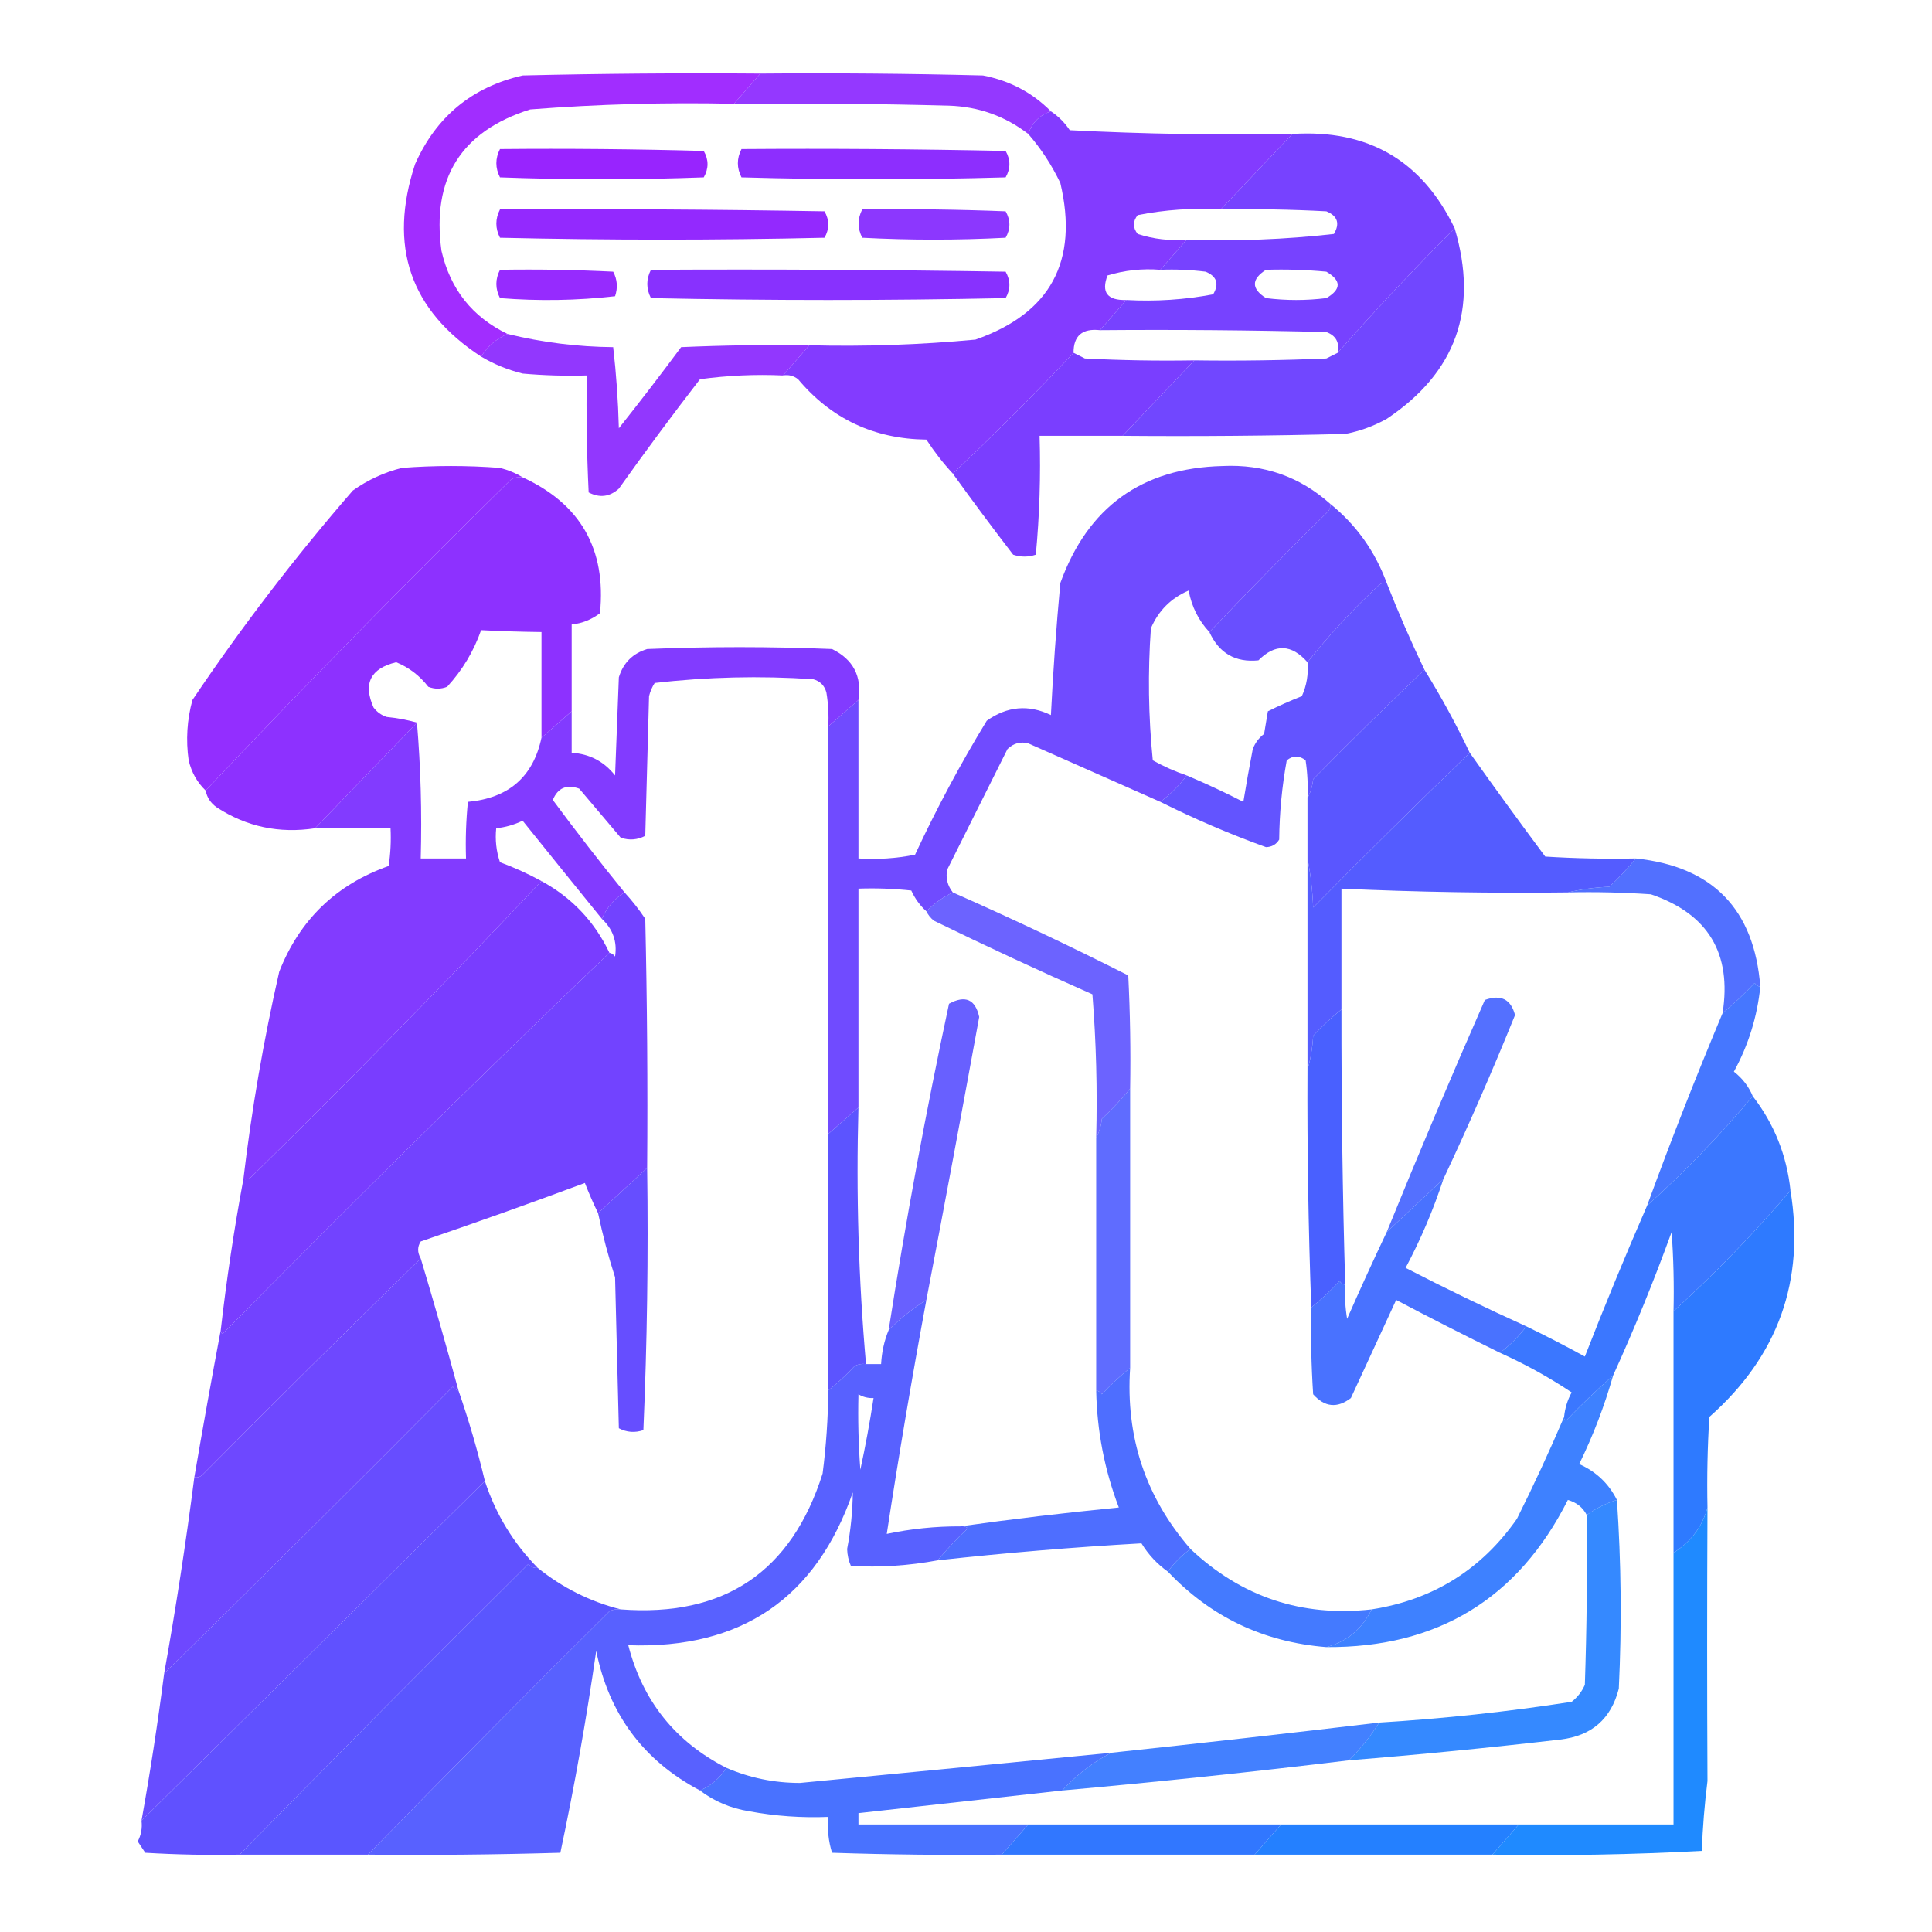 <?xml version="1.0" encoding="UTF-8"?>
<!DOCTYPE svg PUBLIC "-//W3C//DTD SVG 1.1//EN" "http://www.w3.org/Graphics/SVG/1.1/DTD/svg11.dtd">
<svg xmlns="http://www.w3.org/2000/svg" version="1.1" width="512px" height="512px" style="shape-rendering:geometricPrecision; text-rendering:geometricPrecision; image-rendering:optimizeQuality; fill-rule:evenodd; clip-rule:evenodd" xmlns:xlink="http://www.w3.org/1999/xlink">
<g><path style="opacity:0.947" fill="#9c22ff" d="M 201.5,19.5 C 199.167,22.167 196.833,24.833 194.5,27.5C 176.463,27.1 158.463,27.6 140.5,29C 122.178,34.792 114.345,47.292 117,66.5C 119.364,76.687 125.197,84.02 134.5,88.5C 131.573,89.757 129.239,91.757 127.5,94.5C 108.682,82.219 102.849,65.219 110,43.5C 115.592,30.906 125.092,23.073 138.5,20C 159.497,19.5 180.497,19.333 201.5,19.5 Z"/></g>
<g><path style="opacity:0.944" fill="#8e2dff" d="M 201.5,19.5 C 221.169,19.333 240.836,19.5 260.5,20C 267.565,21.364 273.565,24.53 278.5,29.5C 275.5,30.5 273.5,32.5 272.5,35.5C 266.347,30.763 259.347,28.263 251.5,28C 232.503,27.5 213.503,27.333 194.5,27.5C 196.833,24.833 199.167,22.167 201.5,19.5 Z"/></g>
<g><path style="opacity:0.98" fill="#8137ff" d="M 278.5,29.5 C 280.479,30.812 282.145,32.479 283.5,34.5C 303.155,35.5 322.822,35.833 342.5,35.5C 336.167,42.167 329.833,48.833 323.5,55.5C 316.053,55.071 308.719,55.571 301.5,57C 300.167,58.667 300.167,60.333 301.5,62C 305.7,63.367 310.033,63.867 314.5,63.5C 312.167,66.167 309.833,68.833 307.5,71.5C 302.703,71.121 298.036,71.621 293.5,73C 291.793,77.481 293.459,79.647 298.5,79.5C 296.167,82.167 293.833,84.833 291.5,87.5C 286.814,86.984 284.481,88.984 284.5,93.5C 274.167,104.5 263.5,115.167 252.5,125.5C 249.945,122.75 247.612,119.75 245.5,116.5C 231.634,116.333 220.301,111 211.5,100.5C 210.311,99.571 208.978,99.238 207.5,99.5C 209.833,96.833 212.167,94.167 214.5,91.5C 229.207,91.873 243.873,91.373 258.5,90C 278.392,83.058 285.892,69.225 281,48.5C 278.731,43.744 275.897,39.41 272.5,35.5C 273.5,32.5 275.5,30.5 278.5,29.5 Z"/></g>
<g><path style="opacity:0.996" fill="#9824fe" d="M 132.5,39.5 C 150.503,39.333 168.503,39.5 186.5,40C 187.833,42.333 187.833,44.667 186.5,47C 168.5,47.667 150.5,47.667 132.5,47C 131.221,44.502 131.221,42.002 132.5,39.5 Z"/></g>
<g><path style="opacity:1" fill="#8d2efe" d="M 196.5,39.5 C 219.836,39.333 243.169,39.5 266.5,40C 267.833,42.333 267.833,44.667 266.5,47C 243.167,47.667 219.833,47.667 196.5,47C 195.221,44.502 195.221,42.002 196.5,39.5 Z"/></g>
<g><path style="opacity:0.985" fill="#7640ff" d="M 342.5,35.5 C 362.52,34.21 376.854,42.544 385.5,60.5C 374.775,71.222 364.442,82.222 354.5,93.5C 355.035,90.761 354.035,88.928 351.5,88C 331.503,87.5 311.503,87.333 291.5,87.5C 293.833,84.833 296.167,82.167 298.5,79.5C 306.279,79.932 313.946,79.432 321.5,78C 323.14,75.224 322.473,73.224 319.5,72C 315.514,71.501 311.514,71.335 307.5,71.5C 309.833,68.833 312.167,66.167 314.5,63.5C 327.599,63.962 340.599,63.462 353.5,62C 355.14,59.224 354.473,57.224 351.5,56C 342.173,55.5 332.839,55.334 323.5,55.5C 329.833,48.833 336.167,42.167 342.5,35.5 Z M 335.5,71.5 C 340.844,71.334 346.177,71.501 351.5,72C 355.5,74.333 355.5,76.667 351.5,79C 346.167,79.667 340.833,79.667 335.5,79C 331.581,76.507 331.581,74.007 335.5,71.5 Z"/></g>
<g><path style="opacity:1" fill="#9329fe" d="M 132.5,55.5 C 161.169,55.333 189.835,55.5 218.5,56C 219.833,58.333 219.833,60.667 218.5,63C 189.833,63.667 161.167,63.667 132.5,63C 131.221,60.502 131.221,58.002 132.5,55.5 Z"/></g>
<g><path style="opacity:0.968" fill="#8831fe" d="M 228.5,55.5 C 241.171,55.333 253.838,55.5 266.5,56C 267.833,58.333 267.833,60.667 266.5,63C 253.833,63.667 241.167,63.667 228.5,63C 227.221,60.502 227.221,58.002 228.5,55.5 Z"/></g>
<g><path style="opacity:0.981" fill="#6f45ff" d="M 385.5,60.5 C 391.867,81.909 385.867,98.742 367.5,111C 364.052,112.927 360.385,114.261 356.5,115C 336.836,115.5 317.169,115.667 297.5,115.5C 303.833,108.833 310.167,102.167 316.5,95.5C 328.171,95.666 339.838,95.5 351.5,95C 352.527,94.487 353.527,93.987 354.5,93.5C 364.442,82.222 374.775,71.222 385.5,60.5 Z"/></g>
<g><path style="opacity:0.977" fill="#9427fe" d="M 132.5,71.5 C 142.506,71.334 152.506,71.5 162.5,72C 163.591,74.064 163.758,76.231 163,78.5C 152.91,79.652 142.744,79.819 132.5,79C 131.221,76.502 131.221,74.002 132.5,71.5 Z"/></g>
<g><path style="opacity:0.995" fill="#8831fe" d="M 172.5,71.5 C 203.835,71.333 235.168,71.5 266.5,72C 267.833,74.333 267.833,76.667 266.5,79C 235.167,79.667 203.833,79.667 172.5,79C 171.221,76.502 171.221,74.002 172.5,71.5 Z"/></g>
<g><path style="opacity:0.952" fill="#8d2dfe" d="M 134.5,88.5 C 143.671,90.746 153.005,91.913 162.5,92C 163.315,99.087 163.815,106.253 164,113.5C 169.621,106.423 175.121,99.257 180.5,92C 191.828,91.5 203.162,91.334 214.5,91.5C 212.167,94.167 209.833,96.833 207.5,99.5C 200.137,99.169 192.803,99.503 185.5,100.5C 178.141,110.026 170.974,119.692 164,129.5C 161.582,131.68 158.916,132.013 156,130.5C 155.5,120.172 155.334,109.839 155.5,99.5C 149.824,99.666 144.157,99.499 138.5,99C 134.526,98.005 130.86,96.505 127.5,94.5C 129.239,91.757 131.573,89.757 134.5,88.5 Z"/></g>
<g><path style="opacity:0.99" fill="#793dff" d="M 284.5,93.5 C 285.473,93.987 286.473,94.487 287.5,95C 297.161,95.5 306.828,95.666 316.5,95.5C 310.167,102.167 303.833,108.833 297.5,115.5C 290.167,115.5 282.833,115.5 275.5,115.5C 275.82,126.082 275.487,136.582 274.5,147C 272.5,147.667 270.5,147.667 268.5,147C 263.036,139.893 257.702,132.726 252.5,125.5C 263.5,115.167 274.167,104.5 284.5,93.5 Z"/></g>
<g><path style="opacity:0.978" fill="#912aff" d="M 138.5,126.5 C 137.448,126.351 136.448,126.517 135.5,127C 107.914,154.084 80.914,181.584 54.5,209.5C 52.254,207.351 50.754,204.684 50,201.5C 49.228,196.096 49.562,190.762 51,185.5C 64.017,166.146 78.184,147.646 93.5,130C 97.443,127.196 101.777,125.196 106.5,124C 115.167,123.333 123.833,123.333 132.5,124C 134.723,124.566 136.723,125.4 138.5,126.5 Z"/></g>
<g><path style="opacity:0.975" fill="#6d47ff" d="M 352.5,133.5 C 352.631,134.239 352.464,134.906 352,135.5C 341.298,146.035 330.798,156.702 320.5,167.5C 317.643,164.454 315.81,160.787 315,156.5C 310.333,158.5 307,161.833 305,166.5C 304.167,178.181 304.334,189.848 305.5,201.5C 308.408,203.122 311.408,204.456 314.5,205.5C 312.473,208.194 310.139,210.527 307.5,212.5C 295.859,207.348 284.193,202.181 272.5,197C 270.433,196.464 268.599,196.964 267,198.5C 261.667,209.167 256.333,219.833 251,230.5C 250.591,232.695 251.091,234.695 252.5,236.5C 249.907,237.754 247.573,239.42 245.5,241.5C 243.821,240 242.488,238.167 241.5,236C 236.845,235.501 232.179,235.334 227.5,235.5C 227.5,254.833 227.5,274.167 227.5,293.5C 224.833,295.833 222.167,298.167 219.5,300.5C 219.5,264.5 219.5,228.5 219.5,192.5C 222.167,190.167 224.833,187.833 227.5,185.5C 227.5,199.5 227.5,213.5 227.5,227.5C 232.544,227.827 237.544,227.494 242.5,226.5C 248.197,214.269 254.53,202.436 261.5,191C 266.906,187.149 272.573,186.649 278.5,189.5C 279.086,177.792 279.92,166.126 281,154.5C 288.285,134.36 302.618,124.027 324,123.5C 334.961,122.985 344.461,126.319 352.5,133.5 Z"/></g>
<g><path style="opacity:0.985" fill="#8c2fff" d="M 138.5,126.5 C 153.867,133.56 160.7,145.56 159,162.5C 156.765,164.202 154.265,165.202 151.5,165.5C 151.5,173.167 151.5,180.833 151.5,188.5C 148.833,190.833 146.167,193.167 143.5,195.5C 143.5,186.167 143.5,176.833 143.5,167.5C 138.122,167.439 132.788,167.272 127.5,167C 125.519,172.631 122.519,177.631 118.5,182C 116.833,182.667 115.167,182.667 113.5,182C 111.225,179.052 108.391,176.886 105,175.5C 98.176,177.148 96.176,181.148 99,187.5C 99.903,188.701 101.069,189.535 102.5,190C 105.254,190.272 107.921,190.772 110.5,191.5C 101.5,200.833 92.5,210.167 83.5,219.5C 74.028,220.948 65.362,219.115 57.5,214C 55.859,212.871 54.859,211.371 54.5,209.5C 80.914,181.584 107.914,154.084 135.5,127C 136.448,126.517 137.448,126.351 138.5,126.5 Z"/></g>
<g><path style="opacity:0.979" fill="#664cff" d="M 352.5,133.5 C 359.407,139.084 364.407,146.084 367.5,154.5C 366.761,154.369 366.094,154.536 365.5,155C 358.572,161.423 352.238,168.256 346.5,175.5C 342.268,170.695 337.935,170.528 333.5,175C 327.402,175.616 323.069,173.116 320.5,167.5C 330.798,156.702 341.298,146.035 352,135.5C 352.464,134.906 352.631,134.239 352.5,133.5 Z"/></g>
<g><path style="opacity:0.98" fill="#6051ff" d="M 367.5,154.5 C 370.558,162.283 373.892,169.95 377.5,177.5C 367.535,186.964 357.702,196.631 348,206.5C 347.802,208.382 347.302,210.048 346.5,211.5C 346.665,208.15 346.498,204.817 346,201.5C 344.333,200.167 342.667,200.167 341,201.5C 339.74,208.394 339.074,215.394 339,222.5C 338.196,223.804 337.029,224.471 335.5,224.5C 325.914,221.039 316.58,217.039 307.5,212.5C 310.139,210.527 312.473,208.194 314.5,205.5C 319.555,207.634 324.555,209.967 329.5,212.5C 330.268,207.818 331.101,203.151 332,198.5C 332.615,196.884 333.615,195.551 335,194.5C 335.333,192.5 335.667,190.5 336,188.5C 338.905,187.044 341.905,185.711 345,184.5C 346.289,181.649 346.789,178.649 346.5,175.5C 352.238,168.256 358.572,161.423 365.5,155C 366.094,154.536 366.761,154.369 367.5,154.5 Z"/></g>
<g><path style="opacity:0.993" fill="#5a56ff" d="M 377.5,177.5 C 381.894,184.575 385.894,191.909 389.5,199.5C 375.535,212.965 361.701,226.631 348,240.5C 347.825,235.981 347.325,231.647 346.5,227.5C 346.5,222.167 346.5,216.833 346.5,211.5C 347.302,210.048 347.802,208.382 348,206.5C 357.702,196.631 367.535,186.964 377.5,177.5 Z"/></g>
<g><path style="opacity:0.981" fill="#8038ff" d="M 227.5,185.5 C 224.833,187.833 222.167,190.167 219.5,192.5C 219.665,189.482 219.498,186.482 219,183.5C 218.5,181.667 217.333,180.5 215.5,180C 201.431,179.053 187.431,179.386 173.5,181C 172.809,182.067 172.309,183.234 172,184.5C 171.667,196.833 171.333,209.167 171,221.5C 168.936,222.591 166.769,222.758 164.5,222C 160.833,217.667 157.167,213.333 153.5,209C 150.153,207.794 147.82,208.794 146.5,212C 152.666,220.328 158.999,228.495 165.5,236.5C 162.757,238.239 160.757,240.573 159.5,243.5C 152.519,234.903 145.519,226.237 138.5,217.5C 136.271,218.577 133.937,219.244 131.5,219.5C 131.183,222.572 131.516,225.572 132.5,228.5C 136.312,229.907 139.978,231.574 143.5,233.5C 118.419,260.082 92.752,286.249 66.5,312C 65.906,312.464 65.239,312.631 64.5,312.5C 66.692,293.988 69.859,275.654 74,257.5C 79.423,243.743 89.09,234.409 103,229.5C 103.498,226.183 103.665,222.85 103.5,219.5C 96.833,219.5 90.167,219.5 83.5,219.5C 92.5,210.167 101.5,200.833 110.5,191.5C 111.495,203.322 111.828,215.322 111.5,227.5C 115.5,227.5 119.5,227.5 123.5,227.5C 123.334,222.489 123.501,217.489 124,212.5C 134.809,211.512 141.309,205.845 143.5,195.5C 146.167,193.167 148.833,190.833 151.5,188.5C 151.5,192.167 151.5,195.833 151.5,199.5C 156.212,199.773 160.045,201.773 163,205.5C 163.333,196.833 163.667,188.167 164,179.5C 165.167,175.667 167.667,173.167 171.5,172C 187.833,171.333 204.167,171.333 220.5,172C 226.131,174.761 228.464,179.261 227.5,185.5 Z"/></g>
<g><path style="opacity:0.992" fill="#535bff" d="M 389.5,199.5 C 396.023,208.688 402.69,217.855 409.5,227C 417.493,227.5 425.493,227.666 433.5,227.5C 431.372,230.13 429.039,232.63 426.5,235C 422.644,235.177 418.977,235.677 415.5,236.5C 395.482,236.745 375.482,236.412 355.5,235.5C 355.5,246.167 355.5,256.833 355.5,267.5C 352.87,269.628 350.37,271.961 348,274.5C 347.819,277.695 347.319,280.695 346.5,283.5C 346.5,264.833 346.5,246.167 346.5,227.5C 347.325,231.647 347.825,235.981 348,240.5C 361.701,226.631 375.535,212.965 389.5,199.5 Z"/></g>
<g><path style="opacity:0.93" fill="#4666ff" d="M 433.5,227.5 C 453.914,229.642 464.914,240.976 466.5,261.5C 465.883,261.389 465.383,261.056 465,260.5C 462.297,263.371 459.464,266.038 456.5,268.5C 458.997,252.659 452.664,242.159 437.5,237C 430.174,236.5 422.841,236.334 415.5,236.5C 418.977,235.677 422.644,235.177 426.5,235C 429.039,232.63 431.372,230.13 433.5,227.5 Z"/></g>
<g><path style="opacity:0.994" fill="#793dff" d="M 143.5,233.5 C 151.576,237.908 157.576,244.242 161.5,252.5C 126.917,285.582 92.751,319.248 59,353.5C 58.601,353.272 58.435,352.938 58.5,352.5C 60.038,339.062 62.038,325.729 64.5,312.5C 65.239,312.631 65.906,312.464 66.5,312C 92.752,286.249 118.419,260.082 143.5,233.5 Z"/></g>
<g><path style="opacity:0.995" fill="#7243ff" d="M 165.5,236.5 C 167.5,238.671 169.334,241.004 171,243.5C 171.5,265.497 171.667,287.497 171.5,309.5C 167.167,313.5 162.833,317.5 158.5,321.5C 157.26,318.976 156.093,316.309 155,313.5C 140.592,318.859 126.092,324.025 111.5,329C 110.587,330.414 110.587,331.914 111.5,333.5C 92.035,352.465 72.701,371.632 53.5,391C 52.906,391.464 52.239,391.631 51.5,391.5C 53.739,378.389 56.073,365.389 58.5,352.5C 58.435,352.938 58.601,353.272 59,353.5C 92.751,319.248 126.917,285.582 161.5,252.5C 162.117,252.611 162.617,252.944 163,253.5C 163.604,249.585 162.437,246.251 159.5,243.5C 160.757,240.573 162.757,238.239 165.5,236.5 Z"/></g>
<g><path style="opacity:0.903" fill="#5d53ff" d="M 252.5,236.5 C 268.201,243.434 283.701,250.768 299,258.5C 299.5,268.494 299.666,278.494 299.5,288.5C 297.233,291.271 294.733,293.938 292,296.5C 291.802,298.382 291.302,300.048 290.5,301.5C 290.832,288.816 290.499,276.149 289.5,263.5C 275.38,257.274 261.38,250.774 247.5,244C 246.619,243.292 245.953,242.458 245.5,241.5C 247.573,239.42 249.907,237.754 252.5,236.5 Z"/></g>
<g><path style="opacity:0.939" fill="#3b6fff" d="M 466.5,261.5 C 465.678,269.467 463.344,276.967 459.5,284C 461.765,285.758 463.432,287.925 464.5,290.5C 455.888,300.78 446.555,310.447 436.5,319.5C 442.792,302.278 449.459,285.278 456.5,268.5C 459.464,266.038 462.297,263.371 465,260.5C 465.383,261.056 465.883,261.389 466.5,261.5 Z"/></g>
<g><path style="opacity:0.923" fill="#4765ff" d="M 382.5,312.5 C 377.5,317.167 372.5,321.833 367.5,326.5C 375.872,305.885 384.539,285.385 393.5,265C 397.74,263.461 400.407,264.794 401.5,269C 395.528,283.765 389.195,298.265 382.5,312.5 Z"/></g>
<g><path style="opacity:0.967" fill="#3573ff" d="M 464.5,290.5 C 470.169,297.827 473.502,306.16 474.5,315.5C 464.887,326.781 454.554,337.447 443.5,347.5C 443.666,340.492 443.5,333.492 443,326.5C 438.296,339.468 433.129,352.134 427.5,364.5C 423.202,368.296 419.036,372.296 415,376.5C 414.601,376.272 414.435,375.938 414.5,375.5C 414.724,373.213 415.391,371.047 416.5,369C 410.489,364.993 404.156,361.493 397.5,358.5C 400.139,356.527 402.473,354.194 404.5,351.5C 409.718,354.026 414.885,356.693 420,359.5C 425.277,345.963 430.777,332.63 436.5,319.5C 446.555,310.447 455.888,300.78 464.5,290.5 Z"/></g>
<g><path style="opacity:0.922" fill="#5c54ff" d="M 245.5,344.5 C 241.897,346.763 238.564,349.43 235.5,352.5C 240.029,323.493 245.362,294.659 251.5,266C 255.805,263.655 258.471,264.821 259.5,269.5C 254.938,294.54 250.272,319.54 245.5,344.5 Z"/></g>
<g><path style="opacity:1" fill="#4960ff" d="M 355.5,267.5 C 355.467,292.334 355.8,316.667 356.5,340.5C 355.883,340.389 355.383,340.056 355,339.5C 352.63,342.039 350.13,344.372 347.5,346.5C 346.729,325.398 346.396,304.398 346.5,283.5C 347.319,280.695 347.819,277.695 348,274.5C 350.37,271.961 352.87,269.628 355.5,267.5 Z"/></g>
<g><path style="opacity:0.991" fill="#654dff" d="M 171.5,309.5 C 171.827,332.742 171.494,355.908 170.5,379C 168.231,379.758 166.064,379.591 164,378.5C 163.667,365.167 163.333,351.833 163,338.5C 161.185,332.894 159.685,327.227 158.5,321.5C 162.833,317.5 167.167,313.5 171.5,309.5 Z"/></g>
<g><path style="opacity:0.989" fill="#2d79ff" d="M 474.5,315.5 C 478.381,339.414 471.215,359.414 453,375.5C 452.5,383.493 452.334,391.493 452.5,399.5C 451.151,404.545 448.151,408.545 443.5,411.5C 443.5,390.167 443.5,368.833 443.5,347.5C 454.554,337.447 464.887,326.781 474.5,315.5 Z"/></g>
<g><path style="opacity:0.913" fill="#505eff" d="M 299.5,288.5 C 299.5,313.167 299.5,337.833 299.5,362.5C 296.87,364.628 294.37,366.961 292,369.5C 291.617,368.944 291.117,368.611 290.5,368.5C 290.5,346.167 290.5,323.833 290.5,301.5C 291.302,300.048 291.802,298.382 292,296.5C 294.733,293.938 297.233,291.271 299.5,288.5 Z"/></g>
<g><path style="opacity:1" fill="#5c54ff" d="M 227.5,293.5 C 226.86,316.397 227.527,339.064 229.5,361.5C 228.448,361.351 227.448,361.517 226.5,362C 224.297,364.372 221.963,366.539 219.5,368.5C 219.5,345.833 219.5,323.167 219.5,300.5C 222.167,298.167 224.833,295.833 227.5,293.5 Z"/></g>
<g><path style="opacity:0.99" fill="#6d47ff" d="M 111.5,333.5 C 114.989,345.123 118.322,356.789 121.5,368.5C 120.883,368.389 120.383,368.056 120,367.5C 94.632,393.035 69.132,418.368 43.5,443.5C 46.598,426.243 49.265,408.91 51.5,391.5C 52.239,391.631 52.906,391.464 53.5,391C 72.701,371.632 92.035,352.465 111.5,333.5 Z"/></g>
<g><path style="opacity:0.968" fill="#535cff" d="M 245.5,344.5 C 241.667,365.159 238.167,385.826 235,406.5C 241.385,405.145 247.885,404.478 254.5,404.5C 255.239,404.369 255.906,404.536 256.5,405C 253.629,407.703 250.962,410.536 248.5,413.5C 240.891,414.92 233.225,415.42 225.5,415C 224.884,413.6 224.551,412.1 224.5,410.5C 225.446,405.504 225.946,400.504 226,395.5C 216.256,423.545 196.423,437.045 166.5,436C 170.293,450.762 178.959,461.595 192.5,468.5C 190.761,471.243 188.427,473.243 185.5,474.5C 170.527,466.581 161.36,454.248 158,437.5C 155.419,455.492 152.252,473.325 148.5,491C 131.503,491.5 114.503,491.667 97.5,491.5C 118.632,469.868 139.965,448.368 161.5,427C 162.448,426.517 163.448,426.351 164.5,426.5C 191.902,428.583 209.735,416.583 218,390.5C 218.942,383.194 219.442,375.86 219.5,368.5C 221.963,366.539 224.297,364.372 226.5,362C 227.448,361.517 228.448,361.351 229.5,361.5C 230.833,361.5 232.167,361.5 233.5,361.5C 233.676,358.273 234.343,355.273 235.5,352.5C 238.564,349.43 241.897,346.763 245.5,344.5 Z M 227.5,369.5 C 228.708,370.234 230.041,370.567 231.5,370.5C 230.529,376.856 229.362,383.189 228,389.5C 227.5,382.842 227.334,376.175 227.5,369.5 Z"/></g>
<g><path style="opacity:0.947" fill="#406bff" d="M 382.5,312.5 C 379.85,320.613 376.517,328.446 372.5,336C 383.071,341.453 393.738,346.619 404.5,351.5C 402.473,354.194 400.139,356.527 397.5,358.5C 388.282,353.974 379.115,349.308 370,344.5C 366.008,353.132 362.008,361.799 358,370.5C 354.393,373.269 351.06,372.936 348,369.5C 347.5,361.841 347.334,354.174 347.5,346.5C 350.13,344.372 352.63,342.039 355,339.5C 355.383,340.056 355.883,340.389 356.5,340.5C 356.335,343.518 356.502,346.518 357,349.5C 360.426,341.689 363.926,334.023 367.5,326.5C 372.5,321.833 377.5,317.167 382.5,312.5 Z"/></g>
<g><path style="opacity:0.992" fill="#664cff" d="M 121.5,368.5 C 124.233,376.367 126.566,384.367 128.5,392.5C 98.167,422.5 67.833,452.5 37.5,482.5C 39.823,469.561 41.823,456.561 43.5,443.5C 69.132,418.368 94.632,393.035 120,367.5C 120.383,368.056 120.883,368.389 121.5,368.5 Z"/></g>
<g><path style="opacity:0.924" fill="#2f77ff" d="M 427.5,364.5 C 425.204,372.593 422.204,380.426 418.5,388C 422.993,389.994 426.326,393.16 428.5,397.5C 425.615,398.382 422.948,399.716 420.5,401.5C 419.481,399.493 417.815,398.16 415.5,397.5C 402.302,423.673 380.968,436.673 351.5,436.5C 356.939,435.074 360.939,431.741 363.5,426.5C 379.765,423.953 392.599,415.953 402,402.5C 406.471,393.56 410.638,384.56 414.5,375.5C 414.435,375.938 414.601,376.272 415,376.5C 419.036,372.296 423.202,368.296 427.5,364.5 Z"/></g>
<g><path style="opacity:0.947" fill="#4567ff" d="M 299.5,362.5 C 298.27,380.81 303.603,396.81 315.5,410.5C 313.167,412.167 311.167,414.167 309.5,416.5C 306.666,414.498 304.333,411.998 302.5,409C 284.483,410.02 266.483,411.52 248.5,413.5C 250.962,410.536 253.629,407.703 256.5,405C 255.906,404.536 255.239,404.369 254.5,404.5C 268.329,402.555 282.329,400.888 296.5,399.5C 292.709,389.544 290.709,379.211 290.5,368.5C 291.117,368.611 291.617,368.944 292,369.5C 294.37,366.961 296.87,364.628 299.5,362.5 Z"/></g>
<g><path style="opacity:0.996" fill="#6051ff" d="M 128.5,392.5 C 131.396,401.301 136.063,408.967 142.5,415.5C 141.504,415.586 140.671,415.252 140,414.5C 114.298,440.035 88.798,465.701 63.5,491.5C 55.16,491.666 46.827,491.5 38.5,491C 37.833,490 37.167,489 36.5,488C 37.406,486.301 37.739,484.467 37.5,482.5C 67.833,452.5 98.167,422.5 128.5,392.5 Z"/></g>
<g><path style="opacity:0.998" fill="#5a56ff" d="M 142.5,415.5 C 149.073,420.786 156.406,424.453 164.5,426.5C 163.448,426.351 162.448,426.517 161.5,427C 139.965,448.368 118.632,469.868 97.5,491.5C 86.167,491.5 74.833,491.5 63.5,491.5C 88.798,465.701 114.298,440.035 140,414.5C 140.671,415.252 141.504,415.586 142.5,415.5 Z"/></g>
<g><path style="opacity:0.932" fill="#3771ff" d="M 315.5,410.5 C 329.004,423.224 345.004,428.557 363.5,426.5C 360.939,431.741 356.939,435.074 351.5,436.5C 334.848,435.172 320.848,428.505 309.5,416.5C 311.167,414.167 313.167,412.167 315.5,410.5 Z"/></g>
<g><path style="opacity:0.922" fill="#2580ff" d="M 428.5,397.5 C 429.638,414.123 429.804,430.789 429,447.5C 426.963,455.534 421.796,460.034 413.5,461C 394.859,463.164 376.193,464.997 357.5,466.5C 360.57,463.436 363.237,460.103 365.5,456.5C 382.601,455.457 399.601,453.623 416.5,451C 418.049,449.786 419.215,448.286 420,446.5C 420.5,431.504 420.667,416.504 420.5,401.5C 422.948,399.716 425.615,398.382 428.5,397.5 Z"/></g>
<g><path style="opacity:0.921" fill="#3375ff" d="M 365.5,456.5 C 363.237,460.103 360.57,463.436 357.5,466.5C 332.254,469.558 306.921,472.225 281.5,474.5C 285.315,470.335 289.648,467.001 294.5,464.5C 318.221,461.976 341.887,459.309 365.5,456.5 Z"/></g>
<g><path style="opacity:0.953" fill="#406bff" d="M 294.5,464.5 C 289.648,467.001 285.315,470.335 281.5,474.5C 263.5,476.5 245.5,478.5 227.5,480.5C 227.5,481.5 227.5,482.5 227.5,483.5C 242.5,483.5 257.5,483.5 272.5,483.5C 270.167,486.167 267.833,488.833 265.5,491.5C 250.496,491.667 235.496,491.5 220.5,491C 219.549,487.943 219.216,484.777 219.5,481.5C 212.437,481.788 205.437,481.288 198.5,480C 193.627,479.216 189.294,477.383 185.5,474.5C 188.427,473.243 190.761,471.243 192.5,468.5C 198.69,471.172 205.19,472.505 212,472.5C 239.509,469.866 267.009,467.199 294.5,464.5 Z"/></g>
<g><path style="opacity:1" fill="#3177ff" d="M 272.5,483.5 C 294.833,483.5 317.167,483.5 339.5,483.5C 337.167,486.167 334.833,488.833 332.5,491.5C 310.167,491.5 287.833,491.5 265.5,491.5C 267.833,488.833 270.167,486.167 272.5,483.5 Z"/></g>
<g><path style="opacity:1" fill="#2480ff" d="M 339.5,483.5 C 360.5,483.5 381.5,483.5 402.5,483.5C 400.167,486.167 397.833,488.833 395.5,491.5C 374.5,491.5 353.5,491.5 332.5,491.5C 334.833,488.833 337.167,486.167 339.5,483.5 Z"/></g>
<g><path style="opacity:1" fill="#1f8aff" d="M 452.5,399.5 C 452.382,424.207 452.382,448.373 452.5,472C 451.727,478.129 451.227,484.296 451,490.5C 432.576,491.493 414.076,491.826 395.5,491.5C 397.833,488.833 400.167,486.167 402.5,483.5C 416.167,483.5 429.833,483.5 443.5,483.5C 443.5,459.5 443.5,435.5 443.5,411.5C 448.151,408.545 451.151,404.545 452.5,399.5 Z"/></g>
</svg>

